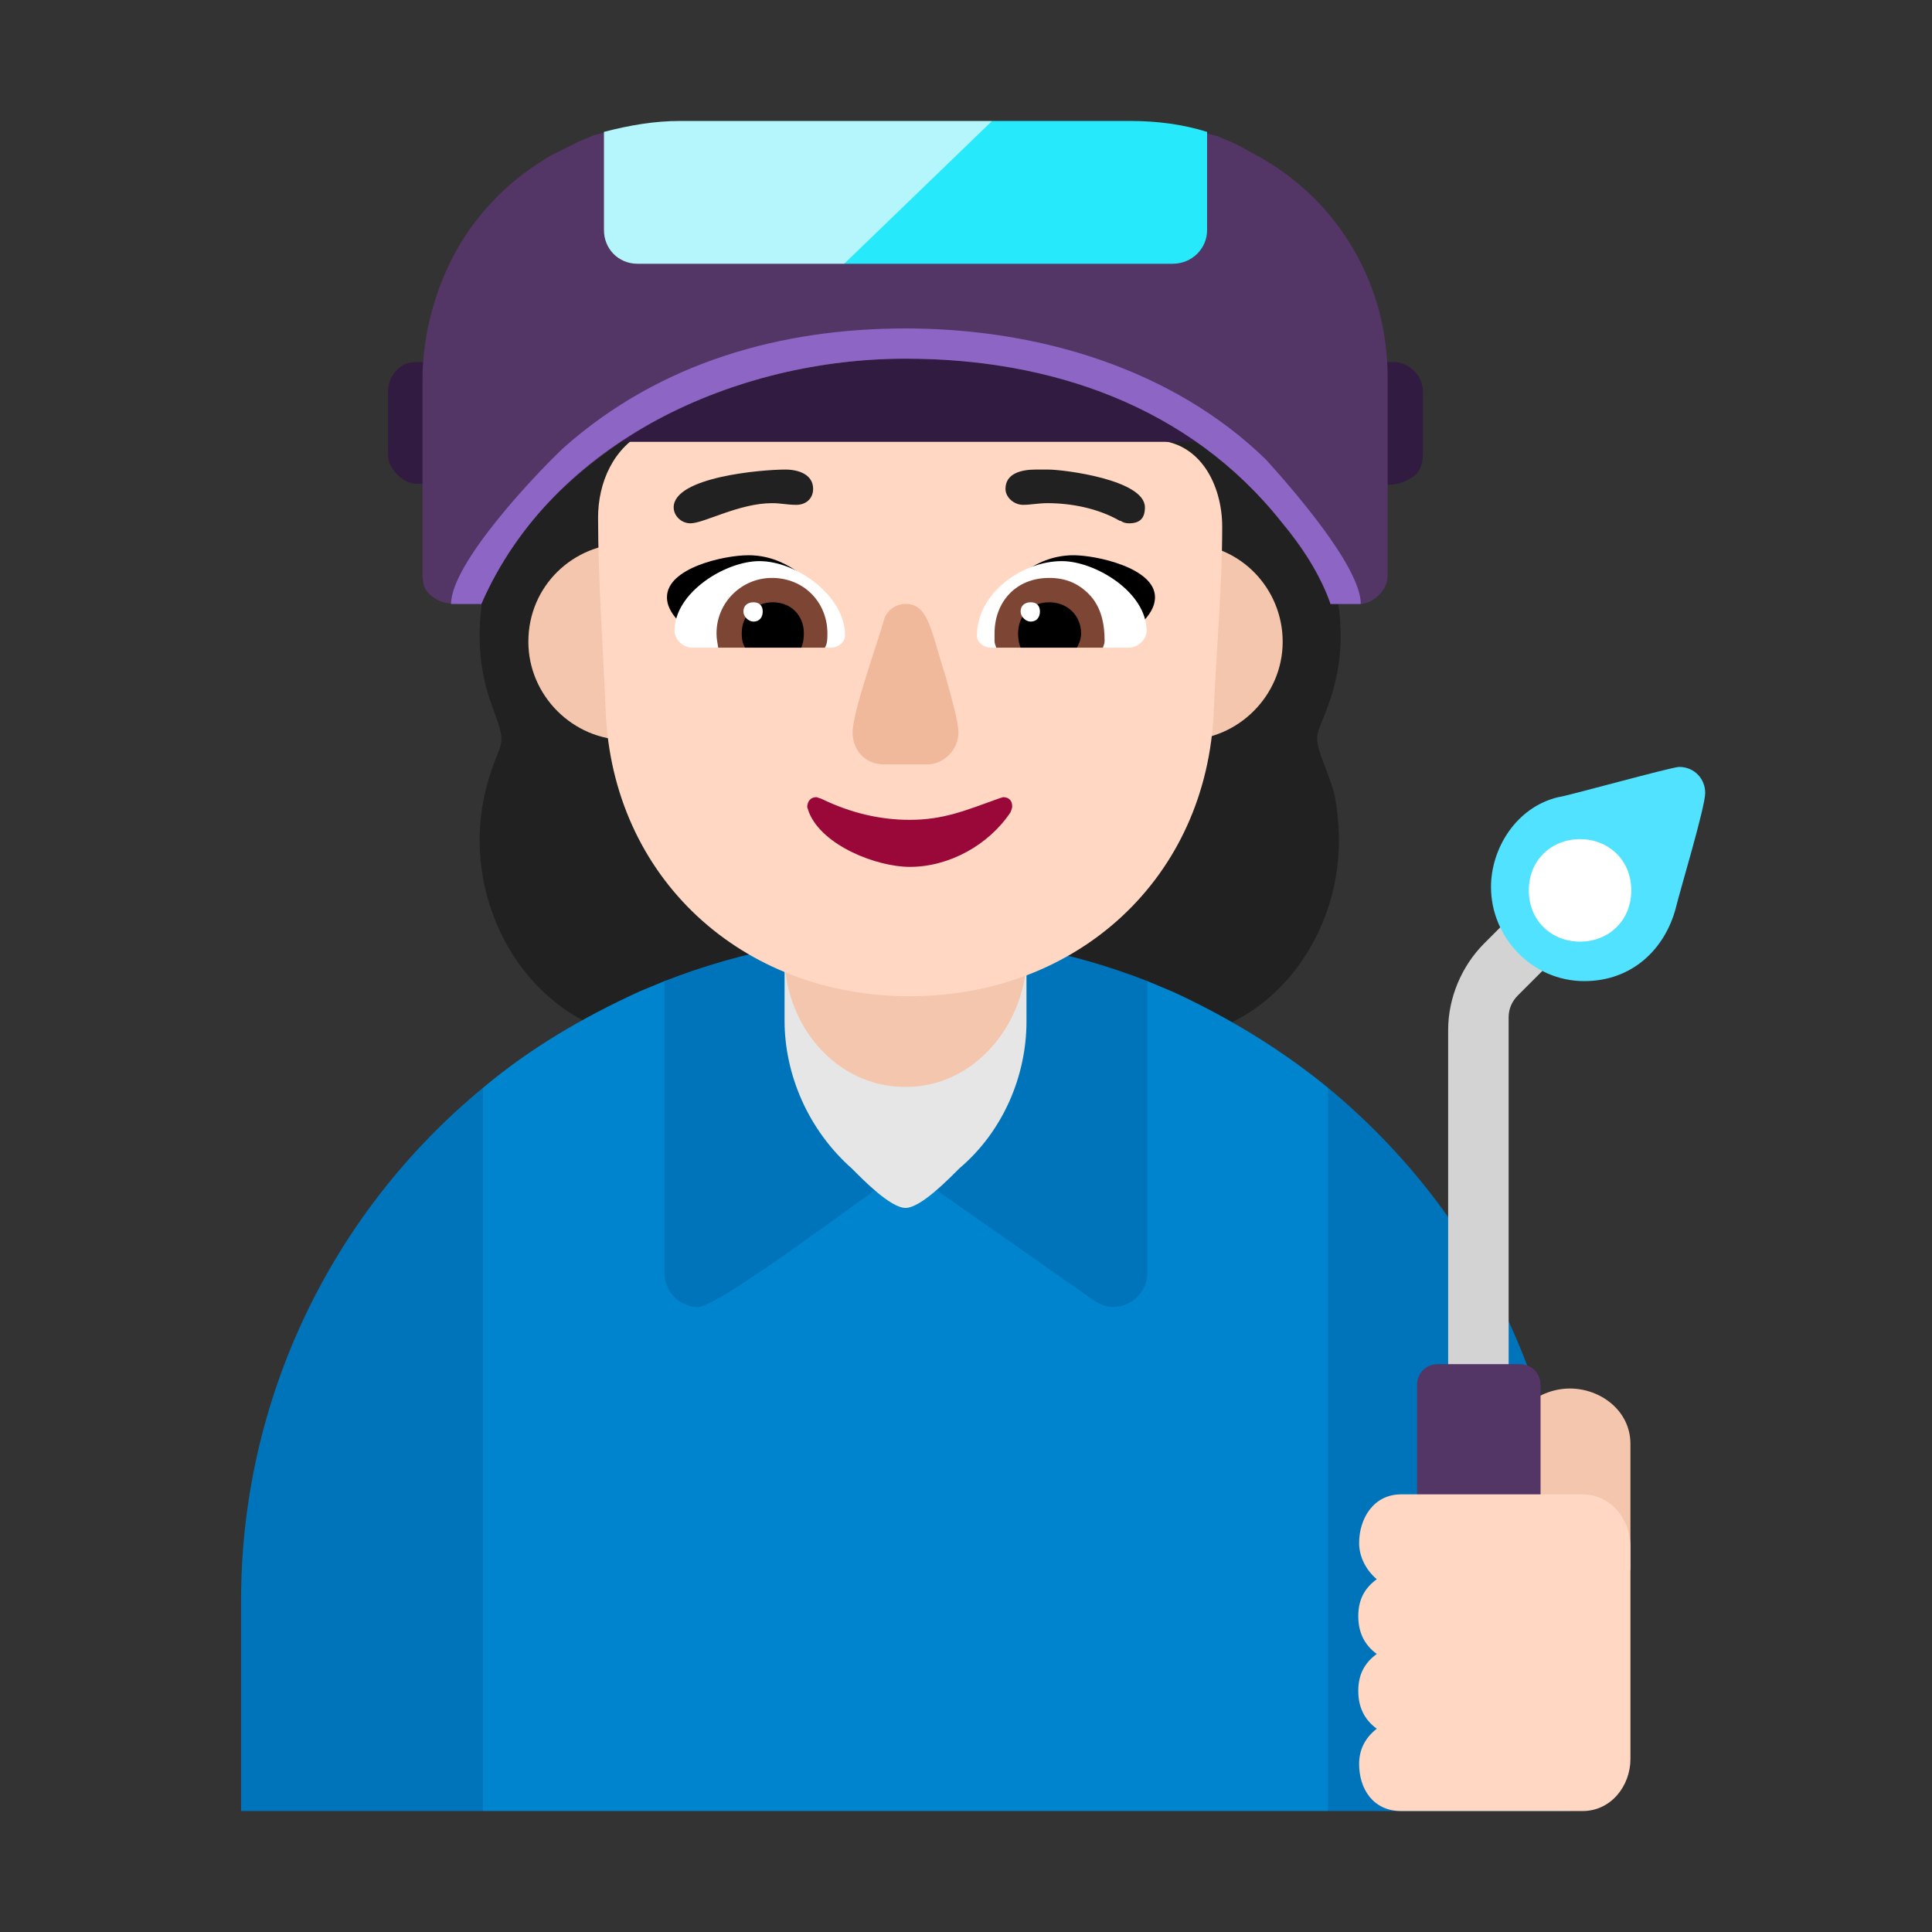 <svg version="1.1" xmlns="http://www.w3.org/2000/svg" viewBox="0 0 2300 2300"><rect x="0" y="0" width="2300" height="2300" fill="#333333" stroke="none"/><g transform="scale(1,-1) translate(-256, -1869)">
		<path d="M1852 1150l0 143c7 0 17 0 28-1l16-1 16 1c11 1 20 5 27 10 7 5 11 14 11 27l0 73c0 9-3 18-10 25-7 7-16 11-25 11l-1162 0c-11 0-19-3-25-10-7-7-10-16-10-26l0-74c0-9 4-17 11-24 7-7 15-11 24-11l76 0 0-143 1023 0 z" fill="#321B41"/>
		<path d="M1631 631c132 0 219 117 219 237 0 19-2 37-5 54-6 24-21 53-21 67 0 5 1 10 4 17 15 35 24 67 24 106 0 49-13 94-38 135-53 88-22 158-61 242l-828 0c-41-87-10-157-61-242-25-41-37-86-37-135 0-19 2-37 6-54 5-25 20-53 20-69 0-4-1-9-4-16-14-34-22-67-22-105 0-118 86-237 219-237l585 0 z" fill="#212121"/>
		<path d="M1837-287l108 431-108 430c-55 45-117 83-184 114l-31 13-192 12c-38 3-58 6-96 6-19 0-34-1-47-2-98-10-93-7-240-16l-29-12c-68-31-131-68-187-115l-108-430 108-431 1006 0 z" fill="#0084CE"/>
		<path d="M831-287l-288 0 0 251c0 237 106 460 288 610l0-861 z M2125-287l-288 0 0 861c185-153 288-376 288-610l0-251 z M1581 313c23 0 41 19 41 41l0 347c-92 36-189 54-288 54-99 0-195-18-287-54l0-347c0-23 18-41 40-41 25 0 208 139 247 165l224-157c7-5 15-8 23-8 z" fill="#0074BA"/>
		<path d="M1334 431c18 0 51 34 64 47 52 44 80 110 80 175l0 212c0 80-66 141-144 141-77 0-144-62-144-140l0-212c0-64 28-130 80-176 13-13 46-47 64-47 z" fill="#E6E6E6"/>
		<path d="M1334 575c86 0 144 80 144 155l0 193c0 82-62 155-144 155-83 0-144-75-144-154l0-193c0-81 60-156 144-156 z" fill="#F4C6AD"/>
		<path d="M2197 0l0 150c0 40-36 66-72 66-36 0-72-26-72-66l0-150 144 0 z" fill="#F4C6AD"/>
		<path d="M2052 173l0 485c0 10 4 19 11 26l113 113-51 51-102-102c-27-27-43-65-43-103l0-470 72 0 z" fill="#D3D3D3"/>
		<path d="M2142 701c57 0 96 38 109 87 5 21 35 120 35 137 0 17-13 31-31 31-9 0-138-36-144-36-50-12-80-61-80-107 0-60 49-112 111-112 z" fill="#50E2FF"/>
		<path d="M2137 748c34 0 61 25 61 61 0 36-27 61-61 61-34 0-61-25-61-61 0-36 27-61 61-61 z" fill="#FFFFFF"/>
		<path d="M2090 5l0 215c0 14-10 25-25 25l-97 0c-14 0-25-10-25-25l0-215 147 0 z" fill="#533566"/>
		<path d="M2140-287c34 0 57 30 57 62l0 253c0 32-23 62-57 62l-216 0c-33 0-50-29-50-58 0-16 8-32 21-43-15-11-22-25-22-44 0-19 7-34 22-45-15-11-22-25-22-44 0-19 7-34 22-45-14-11-21-25-21-42 0-30 17-56 50-56l216 0 z" fill="#FFD7C2"/>
		<path d="M1666 988c64 0 117 53 117 117 0 63-50 117-117 117-64 0-116-52-116-117 0-64 51-117 116-117 z M1002 988c64 0 116 53 116 117 0 66-52 117-116 117-63 0-117-50-117-117 0-64 53-117 117-117 z" fill="#F4C6AD"/>
		<path d="M1339 683c200 0 354 141 362 340 3 73 10 146 10 219 0 49-26 103-83 103l-235 0c-98 0-170 42-233 121-4 5-9 8-15 8-9 0-15-3-17-8-17-49-49-85-102-110-40-19-58-62-58-103 0-76 6-154 9-230 8-199 162-340 362-340 z" fill="#FFD7C2"/>
		<path d="M1585 1103c-49 16-99 29-148 44 21 32 54 61 97 61 27 0 97-15 97-50 0-24-30-42-46-55 z M1096 1103c49 16 99 29 148 44-21 32-54 61-97 61-29 0-97-15-97-50 0-24 30-42 46-55 z" fill="#000000"/>
		<path d="M1600 1098l-165 0c-7 0-16 6-16 14 0 51 54 89 101 89 40 0 101-37 101-83 0-10-10-20-21-20 z M1245 1098c9 0 17 6 17 15 0 46-57 88-102 88-40 0-101-37-101-83 0-10 10-20 21-20l165 0 z" fill="#FFFFFF"/>
		<path d="M1569 1098l-127 0c-1 3-2 5-2 8l0 9c0 37 25 66 65 66 19 0 34-6 47-19 16-16 19-38 19-56 0-3-1-5-2-8 z M1238 1098c3 5 3 10 3 17 0 37-28 66-66 66-36 0-66-29-66-66 0-7 1-10 2-17l127 0 z" fill="#7D4533"/>
		<path d="M1538 1098l-67 0c-2 5-3 10-3 17 0 21 15 37 37 37 22 0 38-16 38-37 0-6-2-12-5-17 z M1210 1098c2 5 3 10 3 17 0 21-15 37-37 37-21 0-37-15-37-37 0-7 1-12 4-17l67 0 z" fill="#000000"/>
		<path d="M1483 1129c7 0 11 5 11 12 0 7-4 11-11 11-7 0-12-4-12-11 0-6 6-12 12-12 z M1153 1129c7 0 11 5 11 12 0 7-4 11-11 11-7 0-12-4-12-11 0-6 6-12 12-12 z" fill="#FFFFFF"/>
		<path d="M1339 837c47 0 94 26 120 65 1 3 2 5 2 7 0 7-4 11-11 11l-6-2c-39-14-65-25-105-25-35 0-70 8-105 25l-6 2c-7 0-11-5-11-12l2-6c16-40 81-65 120-65 z" fill="#990839"/>
		<path d="M1360 959c19 0 37 17 37 38 0 12-7 37-15 66-18 55-20 87-48 87-12 0-23-8-26-20-8-29-37-108-37-133 0-22 16-38 37-38l52 0 z" fill="#F1B99B"/>
		<path d="M1078 1246c16 0 58 24 97 24 11 0 18-2 29-2 11 0 20 7 20 19 0 17-17 23-33 23-29 0-133-9-133-45 0-10 9-19 20-19 z M1600 1246c13 0 19 6 19 19 0 33-97 45-115 45l-15 0c-18 0-36-5-36-23 0-10 10-19 21-19 9 0 18 2 29 2 28 0 60-6 86-21l1 0c3-2 6-3 10-3 z" fill="#212121"/>
		<path d="M1806 1343l0 190-882 0 0-190 882 0 z" fill="#321B41"/>
		<path d="M1874 1150c9 0 17 4 24 11 7 7 10 15 10 24l0 233c0 55-13 106-40 153-27 47-65 84-112 111-3 1-7 4-13 7-6 3-12 7-19 10l-19 8-12 3c-15 0-31 0-46-1-15-1-31-2-46-2l-535 0c-15 0-30 1-45 2-15 1-31 2-46 2l-12-3-19-8-32-16c-24-14-45-30-64-49-19-19-35-40-48-63-13-23-23-48-30-74-7-26-11-53-11-80l0-233c0-10 2-17 7-22 5-5 11-9 18-11 5-1 10-2 16-2l29 0c21 49 50 91 87 128 36 36 77 66 122 91 45 24 93 42 144 55 51 12 101 18 152 18 43 0 85-3 127-10 41-7 81-19 119-34 38-16 74-36 108-60 34-25 65-54 92-88 11-14 23-30 34-47 11-18 20-36 26-53l34 0 z" fill="#533566"/>
		<path d="M1876 1150c0 45-85 141-113 172-111 108-271 156-429 156-146 0-291-39-407-142-31-29-134-137-134-186l36 0c86 196 305 292 505 292 172 0 338-56 448-195 23-27 46-62 58-97l36 0 z" fill="#8D65C5"/>
		<path d="M1261 1555l181 62-5 108-371 0c-31 0-60-5-91-13l0-117c0-22 17-40 40-40l246 0 z" fill="#B4F6FC"/>
		<path d="M1652 1555c23 0 41 18 41 40l0 117c-29 9-59 13-92 13l-164 0-176-170 391 0 z" fill="#26EAFC"/>
	</g></svg>
